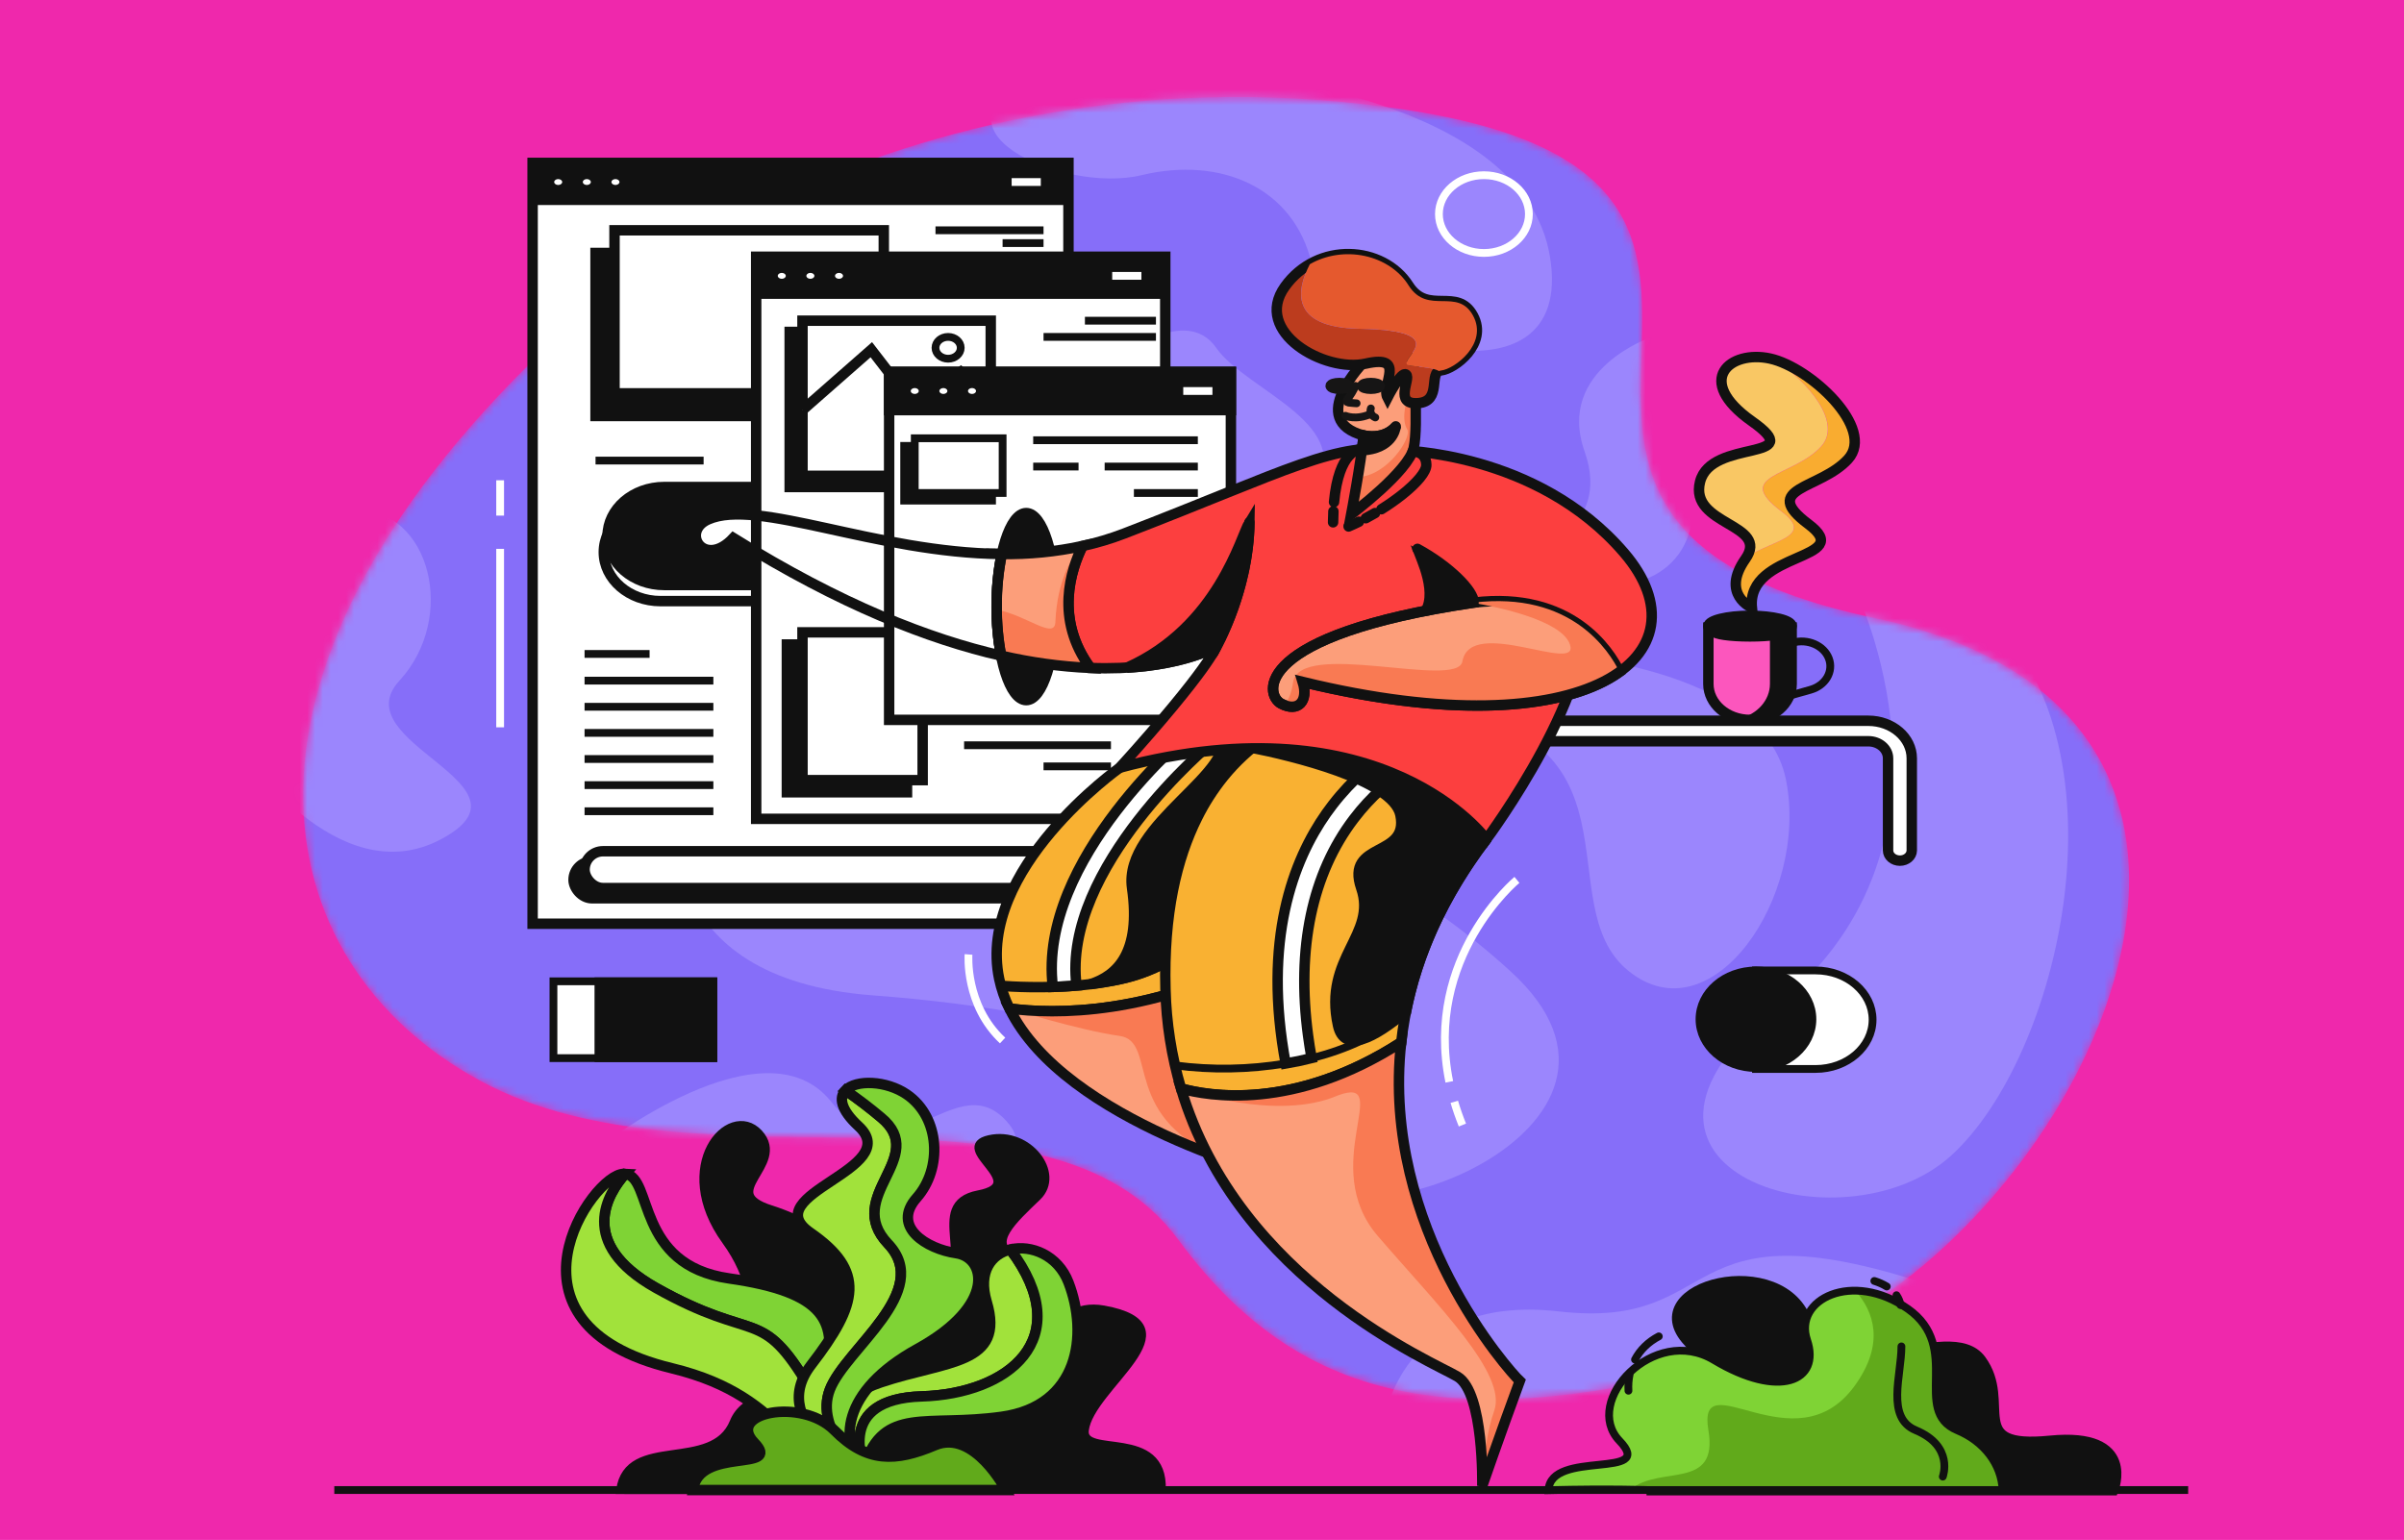 <svg width="309" height="198" viewBox="0 0 309 198" fill="none" xmlns="http://www.w3.org/2000/svg">
<path d="M309 0H0V198H309V0Z" fill="#EF28AC"/>
<mask id="mask0_1_1444" style="mask-type:alpha" maskUnits="userSpaceOnUse" x="38" y="12" width="236" height="168">
<path fill-rule="evenodd" clip-rule="evenodd" d="M72.09 42.933C72.09 42.933 113.2 4.932 178.673 13.816C244.147 22.701 178.673 66.295 240.909 79.454C303.144 92.614 264.129 163.517 227.206 173.88C190.284 184.243 168.395 182.434 151.457 159.405C134.519 136.376 90.171 154.305 61.811 139.005C33.452 123.704 25.841 85.87 72.09 42.933Z" fill="white"/>
</mask>
<g mask="url(#mask0_1_1444)">
<path d="M72.09 42.933C72.09 42.933 113.2 4.932 178.674 13.816C244.147 22.701 178.674 66.295 240.909 79.454C303.144 92.614 264.129 163.517 227.206 173.88C190.284 184.243 168.395 182.434 151.457 159.405C134.519 136.376 90.171 154.305 61.811 139.005C33.452 123.704 25.841 85.87 72.09 42.933Z" fill="#866EF9"/>
<g opacity="0.59">
<path d="M238.4 75.618C238.4 75.618 254.511 108.242 228.401 129.312C202.29 150.383 236.921 161.226 250.814 148.559C264.708 135.893 273.835 96.997 255.765 79.178C237.696 61.36 238.4 75.618 238.4 75.618Z" fill="#A997FF"/>
<path d="M87.127 104.307C87.127 104.307 83.318 125.846 112.248 127.984C141.178 130.123 166.308 138.019 168.588 149.863C170.869 161.706 216.736 145.352 194.089 124.823C171.442 104.295 152.896 104.62 131.908 105.283C110.92 105.945 87.127 104.307 87.127 104.307Z" fill="#A997FF"/>
<path d="M177.565 184.408C177.565 184.408 178.833 166.149 200.369 168.617C221.904 171.086 215.037 154.468 247.402 164.998C279.767 175.528 198.727 191.481 177.565 184.408V184.408Z" fill="#A997FF"/>
<path d="M198.847 84.082C198.847 84.082 226.608 85.294 229.572 100.306C232.537 115.318 219.972 133.501 209.302 124.823C198.633 116.145 212.885 93.437 181.974 90.805C151.064 88.174 180.196 78.508 198.847 84.082V84.082Z" fill="#A997FF"/>
<path d="M30.598 95.822C30.954 96.337 43.351 114.988 56.675 107.914C69.998 100.84 43.921 95.575 51.344 87.514C58.767 79.452 55.392 65.47 45.563 65.47C35.735 65.47 23.748 85.87 30.598 95.822V95.822Z" fill="#A997FF"/>
<path d="M76.919 147.559C76.919 147.559 98.175 130.781 106.829 141.646C115.483 152.511 123.077 136.226 129.75 144.603C136.423 152.979 103.064 160.721 76.919 147.559H76.919Z" fill="#A997FF"/>
<path d="M158.215 9.539C158.215 9.539 195.799 12.227 199.226 33.009C202.652 53.791 170.875 43.512 168.588 33.847C166.302 24.181 157.001 20.049 146.711 22.526C136.42 25.002 117.439 16.12 133.781 9.539C150.123 2.958 158.215 9.539 158.215 9.539Z" fill="#A997FF"/>
<path d="M212.307 43.325C212.307 43.325 199.938 47.474 203.675 58.039C207.412 68.604 195.489 69.427 202.971 73.704C210.454 77.981 219.789 71.785 216.939 62.617C214.088 53.449 212.307 43.325 212.307 43.325Z" fill="#A997FF"/>
<path d="M144.026 45.917C144.026 45.917 152.429 39.102 156.325 44.72C160.222 50.337 175.159 54.723 168.449 63.388C161.739 72.053 130.628 75.276 144.026 45.917V45.917Z" fill="#A997FF"/>
</g>
</g>
<path d="M68.459 20.944H137.335V118.769H68.459L68.459 20.944Z" fill="white" stroke="#111111" stroke-width="1.34"/>
<path d="M85.382 62.619H99.962V75.217H85.382C81.357 75.217 78.093 72.396 78.093 68.917C78.095 65.438 81.358 62.619 85.382 62.619V62.619Z" fill="#111111" stroke="#111111" stroke-width="1.34"/>
<path d="M76.548 32.524H103.848V53.488H76.548L76.548 32.524Z" fill="#111111" stroke="#111111" stroke-width="1.34"/>
<path d="M78.986 29.609H113.599V50.574H78.986L78.986 29.609Z" fill="white" stroke="#111111" stroke-width="1.34"/>
<rect x="73.721" y="110.765" width="66.217" height="4.733" rx="2.366" fill="#111111" stroke="#111111" stroke-width="1.34"/>
<rect x="75.137" y="109.449" width="66.217" height="4.733" rx="2.366" fill="white" stroke="#111111" stroke-width="1.34"/>
<path d="M244.207 110.659C243.366 110.659 242.684 110.07 242.684 109.343V97.499C242.683 96.289 241.548 95.308 240.148 95.307H145.736C145.176 95.328 144.648 95.081 144.36 94.665C144.073 94.249 144.073 93.73 144.36 93.314C144.648 92.898 145.176 92.652 145.736 92.673H240.148C243.23 92.675 245.729 94.835 245.732 97.499V109.355C245.722 110.077 245.042 110.659 244.207 110.659V110.659Z" fill="white" stroke="#111111" stroke-width="1.34"/>
<path fill-rule="evenodd" clip-rule="evenodd" d="M84.889 64.691H99.469V77.289H84.889C80.867 77.285 77.609 74.465 77.609 70.989C77.61 67.513 80.868 64.695 84.889 64.691V64.691Z" stroke="#111111" stroke-width="1.34"/>
<path d="M91.029 66.788C87.451 68.367 90.513 73.194 94.264 69.173C108.055 77.774 119.511 82.209 128.67 84.301C128.281 82.216 128.091 80.107 128.1 77.996C128.084 75.742 128.301 73.491 128.747 71.27L128.693 71.228C112.545 71.078 97.346 63.994 91.029 66.788V66.788Z" fill="white"/>
<path d="M97.195 33.009H149.778V105.283H97.195V33.009Z" fill="white" stroke="#111111" stroke-width="1.34"/>
<path d="M101.502 42.675H125.7V62.619H101.502V42.675Z" fill="#111111" stroke="#111111" stroke-width="1.34"/>
<path d="M103.149 41.233H127.347V61.178H103.149V41.233Z" fill="white" stroke="#111111" stroke-width="1.34"/>
<path d="M101.14 82.867H116.584V101.868H101.14V82.867Z" fill="#111111" stroke="#111111" stroke-width="1.34"/>
<path d="M103.149 81.305H118.593V100.306H103.149V81.305Z" fill="white" stroke="#111111" stroke-width="1.34"/>
<path d="M103.149 52.732L111.994 44.964L117.579 52.2L123.488 47.814L127.347 51.207L126.84 59.219" fill="white"/>
<path d="M103.149 52.732L111.994 44.964L117.579 52.2L123.488 47.814L127.347 51.207L126.84 59.219" stroke="#111111" stroke-width="1.34"/>
<path d="M114.286 47.814H158.215V92.559H114.286V47.814Z" fill="white" stroke="#111111" stroke-width="1.34"/>
<path d="M114.286 47.814H158.215V52.732H114.286V47.814Z" fill="#111111" stroke="#111111" stroke-width="1.34"/>
<path d="M163.637 122.226C166.835 120.455 169.597 119.932 171.983 120.312C174.549 107.224 176.02 94.895 172.568 94.59C165.156 93.929 154.37 87.962 143.937 98.702C143.937 98.702 125.48 111.76 128.428 125.846C128.705 127.16 129.148 128.444 129.75 129.674C135.32 130.404 148.233 130.753 163.637 122.226V122.226Z" fill="#F9B132" stroke="#111111" stroke-width="1.34"/>
<path d="M155.835 95.422L153.737 93.515C152.882 94.22 133.322 110.494 135.329 126.898C136.292 126.868 137.324 126.816 138.373 126.728C136.438 111.573 155.636 95.588 155.835 95.422Z" fill="white" stroke="#111111" stroke-width="1.34"/>
<path d="M164.221 92.986C165.781 94.439 158.88 116.057 153.455 120.911C148.03 125.764 143.843 125.927 140.155 126.545C143.607 125.437 146.696 122.473 145.511 114.182C144.325 105.891 159.604 99.153 156.913 94.04C157.611 93.929 162.269 91.165 164.221 92.986V92.986Z" fill="#111111" stroke="#111111" stroke-width="1.34"/>
<path d="M128.633 126.745C128.633 126.745 144.479 128.223 151.34 122.719" stroke="#111111" stroke-width="1.34"/>
<path d="M164.677 151.344C164.677 151.344 169.044 135.329 171.983 120.312C169.597 119.932 166.835 120.455 163.637 122.226C148.244 130.753 135.32 130.404 129.75 129.674C136.876 144.341 164.677 151.344 164.677 151.344V151.344Z" fill="#FC9E7A"/>
<path d="M158.141 149.316C169.828 153.428 160.299 133.604 156.172 125.781C144.137 130.623 134.391 130.283 129.75 129.674C129.75 129.674 138.761 132.481 143.903 133.193C149.045 133.905 143.638 144.216 158.141 149.316V149.316Z" fill="#F97A53"/>
<path fill-rule="evenodd" clip-rule="evenodd" d="M164.677 151.344C164.677 151.344 169.044 135.329 171.983 120.312C169.597 119.932 166.835 120.455 163.637 122.226C148.244 130.753 135.32 130.404 129.75 129.674C136.876 144.341 164.677 151.344 164.677 151.344V151.344Z" stroke="#111111" stroke-width="1.34"/>
<path d="M180.11 134.013C181.019 125.801 184.192 116.944 191.045 107.914C193.074 94.972 172.582 90.874 172.582 90.874C172.582 90.874 148.863 93.092 149.806 127.215C149.91 131.51 150.579 135.78 151.802 139.943C155.245 140.912 166.308 142.912 180.11 134.013V134.013Z" fill="#F9B132"/>
<path fill-rule="evenodd" clip-rule="evenodd" d="M180.11 134.013C181.019 125.801 184.192 116.944 191.045 107.914C193.074 94.972 172.582 90.874 172.582 90.874C172.582 90.874 163.879 91.69 157.226 99.916C155.913 101.555 154.794 103.304 153.888 105.137C151.272 110.365 149.538 117.496 149.806 127.215C149.91 131.51 150.579 135.78 151.802 139.943C155.245 140.912 166.308 142.912 180.11 134.013V134.013Z" stroke="#111111" stroke-width="1.34"/>
<path d="M183.271 95.822L183.964 97.177L182.576 94.466C182.325 94.562 176.373 96.898 171.291 103.474C167.015 108.996 162.639 118.641 164.786 133.895C164.917 134.823 165.072 135.773 165.25 136.745C166.342 136.561 167.46 136.332 168.588 136.048C168.41 135.063 168.258 134.095 168.132 133.146C166.633 121.916 168.64 112.341 174.019 105.278C178.539 99.337 183.918 97.191 183.97 97.172L183.271 95.822Z" fill="white" stroke="#111111" stroke-width="1.34"/>
<path d="M161.436 95.772C161.28 95.895 161.126 96.019 160.969 96.149C165.764 97.12 179.07 100.21 180.005 104.787C181.145 110.38 172.878 108.111 174.962 114.182C177.046 120.253 170.054 123.052 171.983 131.85C172.776 135.454 176.544 133.55 180.729 130.046C182.128 122.978 185.29 115.51 191.045 107.914C191.354 106.089 191.17 104.227 190.509 102.474C186.213 98.613 177.719 95.536 161.436 95.772V95.772Z" fill="#111111" stroke="#111111" stroke-width="1.34"/>
<path d="M187.353 177.007C190.774 179.091 190.526 191.05 190.526 191.05C190.526 191.05 192.681 184.8 195.346 177.561C194.117 176.418 177.451 157.971 180.099 134.02C166.297 142.92 155.234 140.919 151.796 139.951C159.182 164.791 184.4 175.203 187.353 177.007V177.007Z" fill="#FC9E7A"/>
<path d="M171.983 140.84C179.244 138.182 169.347 149.917 177.086 158.91C184.825 167.903 193.756 176.649 192.059 181.392C191.17 183.871 190.743 187.33 190.537 190.065V191.05C190.537 191.05 192.692 184.8 195.357 177.561C194.129 176.418 177.462 157.971 180.11 134.02C167.337 142.257 156.913 141.165 152.705 140.18C152.581 140.166 152.46 140.137 152.346 140.094C152.346 140.094 164.107 144.27 171.983 140.84V140.84Z" fill="#F97A53"/>
<path fill-rule="evenodd" clip-rule="evenodd" d="M187.353 177.007C190.774 179.091 190.526 191.05 190.526 191.05C190.526 191.05 192.681 184.8 195.346 177.561C194.117 176.418 177.451 157.971 180.099 134.02C166.297 142.92 155.234 140.919 151.796 139.951C159.182 164.791 184.4 175.203 187.353 177.007V177.007Z" stroke="#111111" stroke-width="1.34"/>
<path d="M203.359 77.289C200.694 66.761 179.814 57.904 179.814 57.904C171.832 56.672 165.635 60.453 144.51 68.596C142.776 69.263 140.979 69.801 139.14 70.205C137.649 73.219 135.525 79.62 140.155 85.885C141.723 85.949 143.294 85.935 144.861 85.843C156.599 80.608 159.512 68.87 160.593 67.158C160.476 75.734 156.588 82.795 155.935 83.912L155.918 83.944L155.841 84.074C154.892 85.658 152.095 89.637 143.94 98.692C177.912 89.736 191.059 107.914 191.059 107.914C191.059 107.914 206.021 87.817 203.359 77.289V77.289Z" fill="#FC3F3F"/>
<path fill-rule="evenodd" clip-rule="evenodd" d="M203.359 77.289C200.694 66.761 179.814 57.904 179.814 57.904C171.832 56.672 165.635 60.453 144.51 68.596C142.776 69.263 140.979 69.801 139.14 70.205C137.649 73.219 135.525 79.62 140.155 85.885C150.969 86.304 156.317 83.155 156.317 83.155C156.317 83.155 155.644 85.705 143.937 98.702C177.912 89.736 191.059 107.914 191.059 107.914C191.059 107.914 206.021 87.817 203.359 77.289V77.289Z" stroke="#111111" stroke-width="1.34"/>
<path d="M155.935 83.919C156.588 82.795 160.476 75.734 160.593 67.165C159.512 68.89 156.602 80.615 144.861 85.85C152.52 85.397 156.317 83.162 156.317 83.162C156.218 83.425 156.09 83.678 155.935 83.919V83.919Z" fill="#111111" stroke="#111111" stroke-width="1.34"/>
<path d="M189.426 77.481C189.491 76.003 186.29 72.785 182.191 70.57C182.573 71.6 185.096 76.658 182.861 79.085C180.626 81.512 188.428 82.579 189.426 77.481Z" fill="#111111" stroke="#111111" stroke-width="1.34"/>
<path d="M131.908 90.024C134.007 90.024 135.708 84.639 135.708 77.996C135.708 71.353 134.007 65.968 131.908 65.968C129.809 65.968 128.108 71.353 128.108 77.996C128.108 84.639 129.809 90.024 131.908 90.024Z" fill="#111111" stroke="#111111" stroke-width="1.34"/>
<path d="M128.108 77.996C128.099 80.107 128.29 82.216 128.678 84.301C132.431 85.18 136.281 85.712 140.163 85.885C135.534 79.62 137.657 73.219 139.148 70.205C135.736 70.941 132.226 71.285 128.71 71.228L128.764 71.27C128.315 73.49 128.096 75.742 128.108 77.996V77.996Z" fill="#FC9E7A"/>
<path d="M128.67 84.301C132.422 85.18 136.272 85.712 140.155 85.885C135.525 79.62 137.649 73.219 139.14 70.205L138.98 70.24C137.734 71.666 135.907 74.623 135.659 79.866C135.659 82.445 131.882 79.021 128.111 78.407C128.122 80.381 128.309 82.352 128.67 84.301V84.301Z" fill="#F97A53"/>
<path fill-rule="evenodd" clip-rule="evenodd" d="M128.108 77.996C128.099 80.107 128.29 82.216 128.678 84.301C132.431 85.18 136.281 85.712 140.163 85.885C135.534 79.62 137.657 73.219 139.148 70.205C135.736 70.941 132.226 71.285 128.71 71.228L128.764 71.27C128.315 73.49 128.096 75.741 128.108 77.996V77.996Z" stroke="#111111" stroke-width="1.34"/>
<path fill-rule="evenodd" clip-rule="evenodd" d="M91.029 66.788C87.451 68.367 90.513 73.194 94.264 69.173C108.055 77.774 119.511 82.209 128.67 84.301C128.281 82.216 128.091 80.107 128.1 77.996C128.084 75.742 128.301 73.491 128.747 71.27L128.693 71.228C112.545 71.078 97.346 63.994 91.029 66.788V66.788Z" stroke="#111111" stroke-width="1.34"/>
<path d="M208.732 71.065C197.504 57.985 179.802 57.904 179.802 57.904C175.812 62.016 169.905 67.362 176.296 68.431C182.687 69.501 189.508 75.33 189.408 77.481C201.951 75.981 206.836 83.702 208.148 86.395C213.398 82.645 213.766 76.914 208.732 71.065V71.065Z" fill="#FC3F3F"/>
<path d="M189.426 77.481C161.066 81.669 162.494 89.325 164.677 90.475C166.861 91.626 168.204 90.147 167.442 87.679C187.801 92.636 201.697 91.029 208.165 86.395C206.854 83.702 201.962 75.981 189.426 77.481Z" fill="#FC9E7A"/>
<path fill-rule="evenodd" clip-rule="evenodd" d="M189.426 77.481C161.066 81.669 162.494 89.325 164.677 90.475C166.861 91.626 168.204 90.147 167.442 87.679C187.801 92.636 201.697 91.029 208.165 86.395C206.854 83.702 201.962 75.981 189.426 77.481Z" stroke="#111111" stroke-width="1.34"/>
<path d="M208.162 86.395C206.851 83.702 201.959 75.981 189.423 77.481L189.303 77.498C192.555 78.055 200.731 79.748 201.794 82.867C203.125 86.774 189.015 79.141 187.969 85.047C187.33 88.667 166.964 82.167 166.203 87.757C166.023 89.081 165.612 90.009 165.091 90.662C167.023 91.424 168.152 89.98 167.44 87.674C187.801 92.636 201.697 91.029 208.162 86.395V86.395Z" fill="#F97A53"/>
<path d="M182.191 70.57C186.281 72.787 189.491 76.008 189.426 77.481C161.066 81.669 162.494 89.325 164.677 90.475C166.861 91.626 168.204 90.147 167.442 87.679C204.271 96.644 219.972 84.143 208.743 71.065C197.515 57.987 179.814 57.904 179.814 57.904" stroke="#111111" stroke-width="1.34" stroke-linecap="round"/>
<path d="M175.381 46.462C175.381 46.462 167.83 54.011 175.276 55.994C174.928 59.542 173.677 66.128 173.677 66.128C173.677 66.128 181.088 60.577 181.721 57.568C182.353 54.56 181.644 46.131 181.644 46.131C181.644 46.131 177.405 44.557 175.381 46.462Z" fill="#FC9E7A"/>
<path d="M181.726 57.568C182.276 54.935 181.803 48.142 181.678 46.494C180.894 46.236 180.009 46.387 179.397 46.883C179.397 46.883 182.601 47.999 181.521 49.963C180.441 51.926 180.19 54.119 180.888 55.218C181.51 56.203 178.36 61.19 174.52 61.348C174.098 63.905 173.665 66.128 173.665 66.128C173.665 66.128 181.099 60.572 181.726 57.568V57.568Z" fill="#F97A53"/>
<path fill-rule="evenodd" clip-rule="evenodd" d="M175.381 46.462C175.381 46.462 167.83 54.011 175.276 55.994C174.928 59.542 173.677 66.128 173.677 66.128C173.677 66.128 181.088 60.577 181.721 57.568C182.353 54.56 181.644 46.131 181.644 46.131C181.644 46.131 177.405 44.557 175.381 46.462Z" stroke="#111111" stroke-width="1.34"/>
<path d="M174.668 42.268C165.647 42.098 166.687 37.183 168.346 33.977C167.05 34.727 165.96 35.714 165.153 36.867C160.98 42.702 170.27 47.955 175.561 46.762C180.851 45.57 177.473 49.438 178.343 51.123C178.343 51.123 180.119 47.634 180.743 48.166C181.367 48.699 179.11 52.074 182.274 51.835C185.244 51.608 183.747 48.265 184.953 47.698C184.309 47.329 183.12 47.218 181.433 47.036C178.386 46.718 188.094 42.522 174.668 42.268V42.268Z" fill="#BC3C1E"/>
<path fill-rule="evenodd" clip-rule="evenodd" d="M178.343 51.123C178.343 51.123 180.119 47.634 180.743 48.166C181.367 48.699 179.11 52.074 182.274 51.835C185.438 51.596 183.528 47.804 185.232 47.624C186.937 47.445 191.304 44.212 189.337 40.588C187.319 36.867 183.531 40.588 181.056 36.707C177.787 31.58 169.33 31.023 165.154 36.858C160.978 42.692 170.27 47.945 175.561 46.752C180.851 45.56 177.473 49.438 178.343 51.123V51.123Z" stroke="#111111" stroke-width="1.34"/>
<path d="M179.403 54.821C179.403 54.821 178.203 56.546 175.281 55.994Z" fill="#FC9E7A"/>
<path d="M179.403 54.821C179.403 54.821 178.203 56.546 175.281 55.994" stroke="#111111" stroke-width="1.34" stroke-linecap="round"/>
<path d="M175.281 55.994C178.203 56.536 179.403 54.821 179.403 54.821C179.338 55.272 178.882 57.684 175.068 57.904C175.224 56.526 175.281 55.994 175.281 55.994Z" fill="#111111" stroke="#111111" stroke-width="1.34"/>
<path d="M174.669 67.084C174.23 67.298 173.788 67.502 173.343 67.692" stroke="#111111" stroke-width="1.34" stroke-linecap="round"/>
<path d="M176.747 65.968C176.355 66.194 175.958 66.415 175.555 66.63" stroke="#111111" stroke-width="1.34" stroke-linecap="round"/>
<path d="M181.584 58.032C181.584 58.032 183.294 57.985 183.334 59.756C183.36 60.641 182.137 62.075 180.275 63.565C179.416 64.246 178.511 64.883 177.565 65.472" stroke="#111111" stroke-width="1.34" stroke-linecap="round"/>
<path d="M171.39 65.746C171.368 66.189 171.353 66.66 171.348 67.158" stroke="#111111" stroke-width="1.34" stroke-linecap="round"/>
<path d="M174.717 57.8C174.717 57.8 172.089 57.916 171.47 64.556" stroke="#111111" stroke-width="1.34" stroke-linecap="round"/>
<path d="M155.841 84.082C155.841 84.082 160.464 76.52 160.593 67.158" stroke="#111111" stroke-width="1.34" stroke-linecap="round"/>
<path d="M155.918 83.951L155.838 84.084L155.918 83.951Z" fill="#FC3F3F" stroke="#111111" stroke-linecap="round"/>
<path d="M117.579 51.15C118.139 51.15 118.593 50.758 118.593 50.273C118.593 49.789 118.139 49.396 117.579 49.396C117.018 49.396 116.564 49.789 116.564 50.273C116.564 50.758 117.018 51.15 117.579 51.15Z" fill="white" stroke="#111111"/>
<path d="M121.259 51.15C121.819 51.15 122.273 50.758 122.273 50.273C122.273 49.789 121.819 49.396 121.259 49.396C120.698 49.396 120.244 49.789 120.244 50.273C120.244 50.758 120.698 51.15 121.259 51.15Z" fill="white" stroke="#111111"/>
<path d="M124.939 51.15C125.499 51.15 125.953 50.758 125.953 50.273C125.953 49.789 125.499 49.396 124.939 49.396C124.378 49.396 123.924 49.789 123.924 50.273C123.924 50.758 124.378 51.15 124.939 51.15Z" fill="white" stroke="#111111"/>
<path d="M155.841 50.273H152.09Z" fill="white"/>
<path d="M155.841 50.273H152.09" stroke="white"/>
<path d="M97.195 33.009H149.778V37.927H97.195V33.009Z" fill="#111111" stroke="#111111"/>
<path d="M100.487 36.345C101.047 36.345 101.502 35.952 101.502 35.468C101.502 34.984 101.047 34.591 100.487 34.591C99.926 34.591 99.472 34.984 99.472 35.468C99.472 35.952 99.926 36.345 100.487 36.345Z" fill="white" stroke="#111111"/>
<path d="M104.164 36.345C104.725 36.345 105.179 35.952 105.179 35.468C105.179 34.984 104.725 34.591 104.164 34.591C103.604 34.591 103.149 34.984 103.149 35.468C103.149 35.952 103.604 36.345 104.164 36.345Z" fill="white" stroke="#111111"/>
<path d="M107.844 36.345C108.405 36.345 108.859 35.952 108.859 35.468C108.859 34.984 108.405 34.591 107.844 34.591C107.284 34.591 106.829 34.984 106.829 35.468C106.829 35.952 107.284 36.345 107.844 36.345Z" fill="white" stroke="#111111"/>
<path d="M146.711 35.468H142.959Z" fill="white"/>
<path d="M146.711 35.468H142.959" stroke="white"/>
<path d="M68.459 20.944H137.335V25.862H68.459L68.459 20.944Z" fill="#111111" stroke="#111111"/>
<path d="M71.748 24.282C72.309 24.282 72.763 23.89 72.763 23.405C72.763 22.921 72.309 22.528 71.748 22.528C71.188 22.528 70.733 22.921 70.733 23.405C70.733 23.89 71.188 24.282 71.748 24.282Z" fill="white" stroke="#111111"/>
<path d="M75.428 24.282C75.989 24.282 76.443 23.89 76.443 23.405C76.443 22.921 75.989 22.528 75.428 22.528C74.868 22.528 74.413 22.921 74.413 23.405C74.413 23.89 74.868 24.282 75.428 24.282Z" fill="white" stroke="#111111"/>
<path d="M79.108 24.282C79.669 24.282 80.123 23.89 80.123 23.405C80.123 22.921 79.669 22.528 79.108 22.528C78.548 22.528 78.093 22.921 78.093 23.405C78.093 23.89 78.548 24.282 79.108 24.282Z" fill="white" stroke="#111111"/>
<path d="M133.781 23.405H130.032Z" fill="white"/>
<path d="M133.781 23.405H130.032" stroke="white"/>
<path d="M132.803 56.603H153.965Z" fill="white"/>
<path d="M132.803 56.603H153.965" stroke="#111111"/>
<path d="M141.987 59.988H153.965Z" fill="white"/>
<path d="M141.987 59.988H153.965" stroke="#111111"/>
<path d="M139.451 41.233H148.581Z" fill="white"/>
<path d="M139.451 41.233H148.581" stroke="#111111"/>
<path d="M134.131 43.318H148.581Z" fill="white"/>
<path d="M134.131 43.318H148.581" stroke="#111111"/>
<path d="M145.747 63.388H153.965Z" fill="white"/>
<path d="M145.747 63.388H153.965" stroke="#111111"/>
<path d="M132.803 59.988H138.632Z" fill="white"/>
<path d="M132.803 59.988H138.632" stroke="#111111"/>
<path d="M121.866 46.122C122.761 46.122 123.488 45.494 123.488 44.72C123.488 43.945 122.761 43.318 121.866 43.318C120.97 43.318 120.244 43.945 120.244 44.72C120.244 45.494 120.97 46.122 121.866 46.122Z" fill="white" stroke="#111111"/>
<path d="M142.797 95.822H123.921" stroke="#111111"/>
<path d="M142.797 98.537H134.131" stroke="#111111"/>
<path d="M116.219 57.332H127.513V64.366H116.219V57.332Z" fill="#111111" stroke="#111111"/>
<path d="M117.579 56.351H128.872V63.386H117.579V56.351Z" fill="white" stroke="#111111"/>
<path d="M120.244 29.609H134.131" stroke="#111111"/>
<path d="M76.548 59.219H90.439" stroke="#111111"/>
<path d="M75.137 87.514H91.693" stroke="#111111"/>
<path d="M75.137 84.082H83.495" stroke="#111111"/>
<path d="M75.137 90.874H91.693" stroke="#111111"/>
<path d="M75.137 94.232H91.693" stroke="#111111"/>
<path d="M75.137 97.591H91.693" stroke="#111111"/>
<path d="M75.137 100.949H91.693" stroke="#111111"/>
<path d="M75.137 104.307H91.693" stroke="#111111"/>
<path d="M128.869 31.255H134.131" stroke="#111111"/>
<path d="M151.029 136.984C155.751 137.609 160.562 137.525 165.25 136.738Z" fill="#F9B132"/>
<path d="M151.029 136.984C155.751 137.609 160.562 137.525 165.25 136.738" stroke="#111111"/>
<path d="M168.588 136.051C173.063 134.962 177.193 133.008 180.666 130.337" stroke="#111111"/>
<path d="M71.138 126.173H91.693V136.051H71.138V126.173Z" fill="white" stroke="#111111"/>
<path d="M76.919 126.173H91.693V136.051H76.919L76.919 126.173Z" fill="#111111" stroke="#111111"/>
<path fill-rule="evenodd" clip-rule="evenodd" d="M226.75 83.667L230.424 82.629C232.359 82.083 234.44 82.996 235.073 84.668C235.705 86.34 234.649 88.139 232.714 88.686L229.04 89.724L226.75 83.667Z" stroke="#111111"/>
<path d="M227.5 80.686V87.932C227.502 90.019 225.885 91.848 223.555 92.394C224.009 92.504 224.477 92.559 224.949 92.559C227.905 92.559 230.302 90.488 230.302 87.932V80.686H227.5Z" fill="#111111" stroke="#111111"/>
<path d="M227.5 87.932V80.686H219.59V87.932C219.59 90.024 221.217 91.855 223.555 92.394C225.885 91.848 227.502 90.019 227.5 87.932V87.932Z" fill="#FC56BD"/>
<path fill-rule="evenodd" clip-rule="evenodd" d="M219.59 80.686H230.293V87.935C230.293 90.49 227.897 92.562 224.94 92.562C221.984 92.562 219.587 90.49 219.587 87.935V80.686H219.59Z" stroke="#111111" stroke-width="1.34"/>
<path d="M229.572 81.164C230.028 80.97 230.293 80.743 230.293 80.502C230.293 79.763 227.896 79.178 224.94 79.178C221.984 79.178 219.59 79.77 219.59 80.502C219.59 80.748 219.855 80.97 220.311 81.164C221.237 80.768 222.962 80.502 224.94 80.502C226.918 80.502 228.646 80.775 229.572 81.164Z" fill="white" stroke="#111111" stroke-width="1.34"/>
<path d="M224.94 81.827C227.497 81.827 229.569 81.53 229.569 81.164C229.569 80.798 227.497 80.502 224.94 80.502C222.383 80.502 220.311 80.798 220.311 81.164C220.311 81.53 222.383 81.827 224.94 81.827Z" fill="#E5592E" stroke="#111111" stroke-width="1.34"/>
<path d="M228.039 46.245C232.52 49.078 236.827 54.388 234.096 57.398C230.527 61.34 222.677 61.01 228.982 65.746C233.258 68.961 228.061 69.382 224.501 71.617C224.453 71.698 224.407 71.78 224.347 71.864C221.135 76.439 225.179 78.139 225.179 78.139C224.464 70.792 238.737 72.122 232.434 67.384C226.132 62.646 233.979 62.972 237.548 59.037C241 55.233 233.212 47.76 228.039 46.245Z" fill="#F9AC30"/>
<path d="M228.971 65.746C222.665 61.01 230.516 61.333 234.084 57.398C236.815 54.388 232.508 49.078 228.027 46.245C227.853 46.196 227.682 46.149 227.514 46.112C222.366 44.983 217.674 48.888 225.168 54.176C232.662 59.463 219.935 56.29 218.506 61.944C217.107 67.493 227.149 67.303 224.492 71.617C228.061 69.382 233.246 68.961 228.971 65.746V65.746Z" fill="#F9C764"/>
<path fill-rule="evenodd" clip-rule="evenodd" d="M225.18 78.139C225.18 78.139 221.135 76.439 224.347 71.864C227.56 67.288 217.09 67.599 218.518 61.944C219.946 56.29 232.676 59.461 225.18 54.166C217.683 48.871 222.377 44.973 227.525 46.102C232.674 47.23 241.117 55.092 237.548 59.027C233.979 62.962 226.12 62.649 232.434 67.384C238.748 72.12 224.464 70.792 225.18 78.139V78.139Z" stroke="#111111" stroke-width="1.34"/>
<path d="M176.205 49.987C176.833 49.987 177.342 49.822 177.342 49.618C177.342 49.414 176.833 49.248 176.205 49.248C175.577 49.248 175.068 49.414 175.068 49.618C175.068 49.822 175.577 49.987 176.205 49.987Z" fill="white" stroke="#161515" stroke-width="1.34"/>
<path d="M175.797 49.273C175.37 49.327 175.068 49.46 175.068 49.618C175.068 49.775 175.37 49.908 175.797 49.963C176.034 49.908 176.205 49.775 176.205 49.618C176.205 49.46 176.034 49.327 175.797 49.273Z" fill="#161515"/>
<path d="M172.174 49.987C172.802 49.987 173.312 49.822 173.312 49.618C173.312 49.414 172.802 49.248 172.174 49.248C171.546 49.248 171.037 49.414 171.037 49.618C171.037 49.822 171.546 49.987 172.174 49.987Z" fill="white" stroke="#161515" stroke-width="1.34"/>
<path d="M171.767 49.273C171.339 49.327 171.034 49.46 171.034 49.618C171.034 49.775 171.339 49.908 171.767 49.963C172.003 49.908 172.174 49.775 172.174 49.618C172.174 49.46 172.003 49.327 171.767 49.273Z" fill="#161515"/>
<path d="M174.224 49.618C173.957 50.235 173.599 50.82 173.158 51.357C173.088 51.423 173.064 51.517 173.097 51.602C173.129 51.687 173.213 51.749 173.314 51.766C173.805 51.83 174.375 51.857 174.375 51.857" stroke="#161515" stroke-linecap="round"/>
<path d="M172.938 53.461C172.938 53.461 174.284 54.08 176.205 53.215" stroke="#161515" stroke-linecap="round"/>
<path d="M111.615 173.624C111.615 173.624 113.77 167.812 119.99 165.397C126.21 162.983 118.83 154.874 125.754 153.554C132.678 152.233 122.145 147.579 127.159 146.453C132.173 145.327 136.426 150.922 133.348 153.881C130.269 156.84 126.823 159.935 130.449 161.46C134.074 162.985 130.007 176.881 122.017 179.199C114.027 181.518 102.605 188.429 111.615 173.624V173.624Z" fill="#111111" stroke="#111111"/>
<path d="M176.205 52.515C176.032 52.971 176.276 53.466 176.775 53.676" stroke="#161515" stroke-linecap="round"/>
<path d="M133.661 176.474C133.661 176.474 134.676 167.058 141.862 168.359C153.965 170.551 140.152 178.229 139.45 183.881C138.994 187.554 149.644 183.427 149.345 191.57C141.685 191.597 105.093 191.57 105.093 191.57C105.093 191.57 105.843 176.036 133.661 176.474V176.474Z" fill="#111111" stroke="#111111"/>
<path d="M112.345 179.914C112.345 179.914 96.952 176.27 94.29 182.843C91.627 189.417 80.713 184.341 79.698 191.595C92.639 191.61 109.343 191.595 109.343 191.595C109.343 191.595 125.452 183.903 112.345 179.914Z" fill="#111111" stroke="#111111"/>
<path d="M189.349 40.598C187.33 36.877 183.542 40.598 181.068 36.717C179.89 34.816 177.837 33.433 175.416 32.911C172.994 32.389 170.43 32.776 168.357 33.977C166.701 37.18 165.658 42.108 174.68 42.268C188.106 42.514 178.386 46.718 181.444 47.045C183.132 47.228 184.32 47.339 184.965 47.708C185.054 47.669 185.15 47.644 185.25 47.634C186.937 47.455 191.304 44.222 189.349 40.598V40.598Z" fill="#E5592E"/>
<path d="M118.465 179.544C129.582 179.217 138.541 172.185 129.867 160.654C127.433 161.241 125.674 163.512 126.828 167.385C129.246 175.489 121.697 174.902 113.206 177.746C102.819 181.23 110.897 189.079 110.897 189.079C110.96 188.865 111.025 188.663 111.091 188.461C111.156 188.259 107.3 179.874 118.465 179.544V179.544Z" fill="#A1E23B" stroke="#111111" stroke-width="1.34"/>
<path d="M94.427 176.484C94.427 176.484 100.333 168.982 93.423 159.454C86.514 149.927 93.857 141.91 97.431 145.82C101.006 149.73 91.761 153.327 99.033 155.631C106.305 157.934 116.165 164.665 109.295 171.483C102.425 178.3 99.181 182.575 94.427 176.484V176.484Z" fill="#111111" stroke="#111111" stroke-width="1.34"/>
<path d="M84.305 165.589C97.309 172.909 97.688 167.728 104.064 178.421C104.634 179.372 105.17 180.239 105.681 181.04C105.461 179.737 105.537 178.41 105.906 177.132C107.961 169.891 106.031 166.131 93.723 164.377C81.642 162.652 83.988 151.351 80.357 150.935C78.153 153.411 74.077 159.831 84.305 165.589V165.589Z" fill="#7FD335" stroke="#111111" stroke-width="1.34"/>
<path d="M86.365 175.927C102.134 179.764 100.829 189.087 111.615 189.525C111.615 189.525 106.539 186.157 105.681 181.04C105.17 180.239 104.632 179.372 104.064 178.421C97.688 167.728 97.309 172.909 84.305 165.589C74.077 159.831 78.153 153.411 80.357 150.935C80.287 150.931 80.218 150.931 80.148 150.935C76.215 150.922 62.763 170.224 86.365 175.927V175.927Z" fill="#A1E23B" stroke="#111111" stroke-width="1.34"/>
<path d="M128.733 182.166C138.709 180.781 139.927 171.603 137.338 164.887C135.99 161.381 132.527 160.014 129.867 160.654C138.541 172.185 129.582 179.217 118.465 179.544C107.3 179.874 111.091 188.456 111.091 188.456C113.631 180.744 119.009 183.516 128.733 182.166Z" fill="#7FD335" stroke="#111111" stroke-width="1.34"/>
<path d="M106.667 178.667C108.696 173.404 119.981 166.055 114.149 159.915C108.317 153.775 119.48 148.828 113.263 143.684C111.805 142.451 110.275 141.283 108.679 140.185C107.824 141.097 108.018 142.649 110.358 144.805C116.321 150.314 97.035 153.554 104.155 158.491C111.276 163.429 110.358 167.592 104.267 175.491C98.175 183.39 111.627 189.535 111.627 189.535C111.535 189.454 111.447 189.368 111.359 189.289C111.197 189.246 111.045 189.181 110.908 189.094C110.908 189.094 104.634 183.932 106.667 178.667V178.667Z" fill="#A1E23B" stroke="#111111" stroke-width="1.34"/>
<path d="M117.958 173.414C128.108 167.821 126.714 161.679 122.906 161.13C119.098 160.58 114.531 157.73 117.832 154.002C121.133 150.274 120.877 143.693 116.564 140.722C113.941 138.916 110.008 138.785 108.668 140.195C110.268 141.292 111.801 142.46 113.263 143.693C119.48 148.848 108.314 153.783 114.149 159.925C119.984 166.067 108.696 173.414 106.667 178.667C104.637 183.92 110.897 189.077 110.897 189.077C111.033 189.163 111.185 189.229 111.347 189.271C107.696 185.687 108.044 178.867 117.958 173.414Z" fill="#7FD335" stroke="#111111" stroke-width="1.34"/>
<path d="M96.471 191.582H129.3C129.3 191.582 125.209 183.698 120.178 185.825C115.147 187.951 111.424 188.128 107.237 183.893C103.05 179.658 93.247 181.629 96.958 185.494C100.669 189.36 89.832 185.906 89.062 191.582H96.471Z" fill="#61AA1B" stroke="#111111" stroke-width="1.34"/>
<path d="M212.307 183.893C212.307 183.893 223.84 179.764 217.03 172.527C210.22 165.291 229.313 160.455 232.326 170.224C235.339 179.993 250.569 169.31 254.628 174.866C258.687 180.421 252.348 186.357 263.51 185.253C274.673 184.149 271.628 191.6 271.628 191.6H212.307V183.893Z" fill="#111111" stroke="#111111" stroke-width="1.34"/>
<path d="M212.307 191.6H257.404C257.275 188.29 255.024 185.319 251.567 183.893C245.635 181.387 252.313 173.247 245.216 168.28C238.118 163.313 230.504 167.048 232.28 172.308C234.056 177.568 228.728 179.914 220.308 174.866C212.566 170.211 203.333 180.214 208.162 185.253C212.991 190.291 199.288 186.327 199.04 191.6C206.905 191.4 212.307 191.6 212.307 191.6Z" fill="#7FD335"/>
<path d="M251.567 183.893C245.635 181.387 252.314 173.247 245.216 168.28C242.913 166.668 240.555 165.976 238.483 165.951C240.849 168.642 242.325 172.729 238.403 178.167C230.758 188.761 218.062 174.858 219.59 183.893C220.909 191.706 213.293 188.328 209.573 191.531C211.318 191.558 212.307 191.595 212.307 191.595H257.405C257.273 188.287 255.023 185.318 251.567 183.893V183.893Z" fill="#61AA1B"/>
<path fill-rule="evenodd" clip-rule="evenodd" d="M212.307 191.6H257.404C257.275 188.29 255.024 185.319 251.567 183.893C245.635 181.387 252.313 173.247 245.216 168.28C238.118 163.313 230.504 167.048 232.28 172.308C234.056 177.568 228.728 179.914 220.308 174.866C212.566 170.211 203.333 180.214 208.162 185.253C212.991 190.291 199.288 186.327 199.04 191.6C206.905 191.4 212.307 191.6 212.307 191.6Z" stroke="#111111"/>
<path d="M244.4 173.116C244.4 176.851 242.371 182.277 246.239 183.893C251.188 185.96 249.72 189.855 249.72 189.855" stroke="#111111" stroke-linecap="round"/>
<path d="M243.765 166.533C244.034 166.922 244.212 167.353 244.286 167.802" stroke="#111111" stroke-linecap="round"/>
<path d="M240.917 164.7C241.486 164.875 242.024 165.115 242.519 165.414" stroke="#111111" stroke-linecap="round"/>
<path d="M209.47 176.686C209.323 177.388 209.271 178.103 209.314 178.815" stroke="#111111" stroke-linecap="round"/>
<path d="M213.216 171.825C211.871 172.53 210.805 173.57 210.157 174.809" stroke="#111111" stroke-linecap="round"/>
<path d="M186.929 141.666C187.215 142.641 187.563 143.638 187.972 144.654" stroke="white"/>
<path d="M194.978 113.132C194.978 113.132 183.006 123.039 186.287 139.101" stroke="white"/>
<path d="M124.491 122.719C124.491 122.719 123.986 129.228 128.869 133.786" stroke="white"/>
<path d="M225.704 124.776H233.363C237.412 124.776 240.695 127.613 240.695 131.113C240.69 134.61 237.409 137.443 233.363 137.443H225.704V124.776V124.776Z" fill="white" stroke="#111111"/>
<path d="M225.704 137.322C229.712 137.322 232.961 134.514 232.961 131.049C232.961 127.585 229.712 124.776 225.704 124.776C221.696 124.776 218.447 127.585 218.447 131.049C218.447 134.514 221.696 137.322 225.704 137.322Z" fill="#111111" stroke="#111111"/>
<path fill-rule="evenodd" clip-rule="evenodd" d="M190.737 32.524C193.931 32.524 196.52 30.286 196.52 27.525C196.52 24.764 193.931 22.526 190.737 22.526C187.543 22.526 184.953 24.764 184.953 27.525C184.953 30.286 187.543 32.524 190.737 32.524Z" stroke="white"/>
<path d="M64.285 70.57V93.515" stroke="white"/>
<path d="M64.285 61.752V66.295" stroke="white"/>
<path d="M281.258 191.582H42.969" stroke="#111111"/>
</svg>
